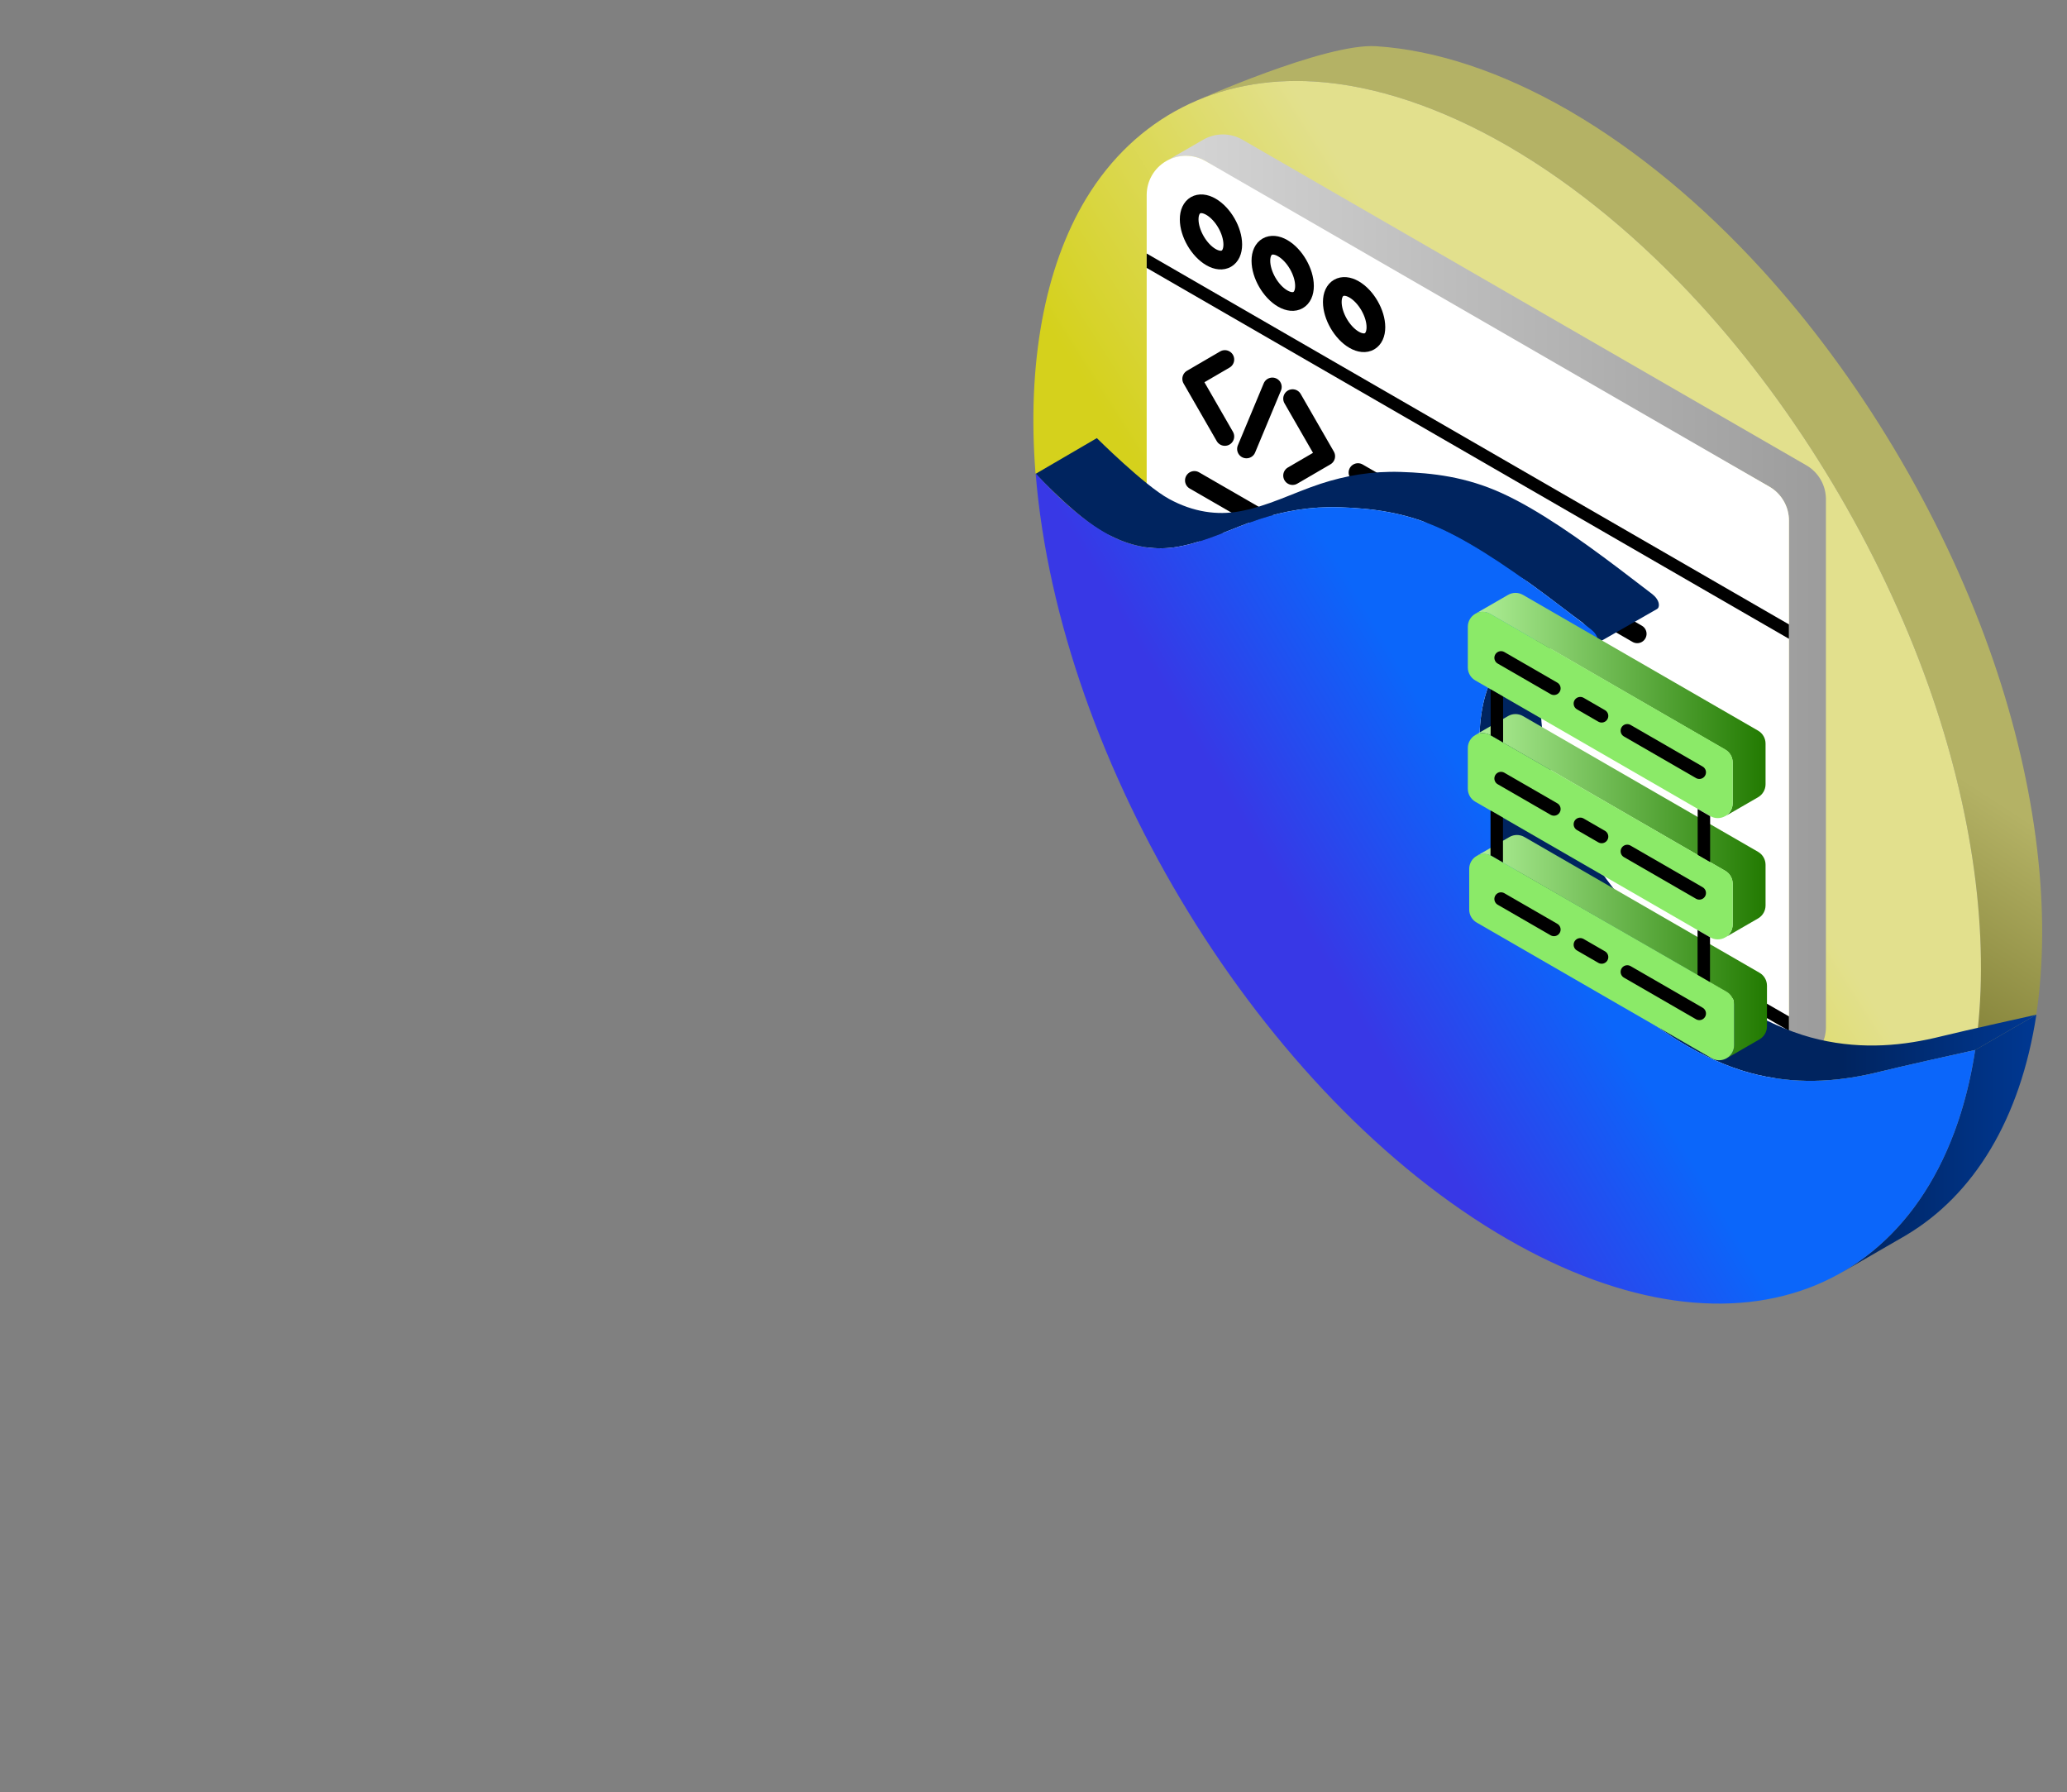 <svg width="100%" height="100%" viewBox="0 0 2764 2396" version="1.1" xmlns="http://www.w3.org/2000/svg" xmlns:xlink="http://www.w3.org/1999/xlink" xml:space="preserve" xmlns:serif="http://www.serif.com/" style="fill-rule:evenodd;clip-rule:evenodd;stroke-linecap:round;stroke-linejoin:round;stroke-miterlimit:1.5;">
    <rect x="0" y="0" width="2764" height="2396" fill="#808080" stroke="none"/>
    <g id="logo-top">
        <path id="logo-top-depth" d="M1597.63,135.627C1597.63,135.627 1771.56,57.441 1840.11,61.787C1920.62,66.892 2008.78,96.565 2096.22,146.808C2097.59,147.595 2098.95,148.386 2100.32,149.181C2188.83,200.848 2276.06,272.897 2356.15,360.63C2485.99,502.88 2594.87,684.878 2660.2,868.161C2720.37,1036.95 2742.77,1205.27 2724.72,1343.6C2724.15,1347.97 2722.89,1356.62 2722.89,1356.62L2641.05,1403.81C2641.7,1399.52 2642.31,1395.2 2642.88,1390.85C2660.93,1252.53 2638.52,1084.2 2578.35,915.415C2513.02,732.133 2404.15,550.134 2274.3,407.884C2194.22,320.151 2106.98,248.103 2018.47,196.435C2017.11,195.641 2015.74,194.85 2014.38,194.062C1926.94,143.819 1838.77,114.146 1758.26,109.041C1699.91,105.342 1645.66,114.566 1597.63,135.627Z" style="fill:url(#_Linear1);"/>
        <path id="logo-top-main" d="M2641.04,1403.87C2641.7,1399.56 2642.31,1395.22 2642.88,1390.85C2660.93,1252.53 2638.52,1084.2 2578.35,915.415C2513.02,732.133 2404.15,550.134 2274.3,407.884C2194.22,320.151 2106.98,248.103 2018.47,196.435C2017.11,195.641 2015.74,194.85 2014.38,194.062C1926.94,143.819 1838.77,114.146 1758.26,109.041C1628,100.782 1518.14,156.941 1452.45,265.372C1396.64,357.498 1373.16,486.888 1384.71,632.999C1415.05,665.908 1447.84,695.971 1480.98,714.148C1514.18,732.351 1546.12,736.037 1574.52,731.069C1613.49,724.252 1647.42,706.026 1683.83,694.077C1717.09,683.163 1752.5,676.98 1790.99,678.209C1833.99,679.582 1878.2,684.734 1926.05,706.473C1938.77,712.255 1951.64,719.039 1964.34,726.388C2016.95,756.902 2069.32,796.956 2121.31,836.86C2123.39,838.453 2125.46,840.049 2127.54,841.646C2131.63,844.798 2135.65,849.796 2136.23,854.88C2136.59,858.017 2135.64,860.515 2133.83,861.459C2132.02,862.411 2131.38,862.153 2128.59,861.033C2113.45,855.019 2098.82,852.514 2084.87,851.898C2051.01,850.403 2021.91,863.645 2003.75,890.662C1969.79,941.184 1968.32,1031.15 2008.19,1123.26C2043.21,1204.16 2104.79,1276.58 2163.18,1329.81C2224.07,1385.3 2289.62,1423.07 2350.62,1437.11C2410.08,1450.8 2464.19,1445.21 2514.45,1432.69C2544.39,1425.23 2603.5,1412.07 2641.04,1403.87Z" style="fill:url(#_Linear2);"/>
    </g>
    <g id="screen">
        <g id="screen-background">
            <path id="screen-background-depth" d="M1562.98,213.311C1575.83,205.952 1600.06,191.903 1608.99,186.748C1625.2,177.387 1645.18,177.387 1661.39,186.748C1846.23,293.465 2301.47,556.293 2415.45,622.101C2431.66,631.461 2441.65,648.761 2441.65,667.482L2441.65,1373.23C2441.65,1391.95 2431.66,1409.25 2415.45,1418.61C2406.52,1423.76 2392.17,1432.04 2392.17,1432.04L2366.19,1447.04C2369.89,1439.8 2392.2,1410.18 2392.2,1401.77L2392.2,696.029C2392.2,677.308 2382.22,660.009 2366,650.648C2252.02,584.84 1791.86,330.119 1611.95,215.295C1608.12,212.85 1596.97,207.988 1586.31,208.369C1576.51,208.719 1576.31,208.542 1562.98,213.311Z" style="fill:url(#_Linear3);"/>
            <path id="screen-background-main" d="M2392.2,696.029C2392.2,677.308 2382.22,660.009 2366,650.648C2252.02,584.84 1796.79,322.012 1611.95,215.295C1595.74,205.934 1575.76,205.934 1559.55,215.295C1543.33,224.656 1533.35,241.955 1533.35,260.676L1533.35,966.42C1533.35,985.141 1543.33,1002.44 1559.55,1011.8C1673.53,1077.61 2128.76,1340.44 2313.6,1447.15C2329.81,1456.52 2349.79,1456.52 2366,1447.15C2382.22,1437.79 2392.2,1420.49 2392.2,1401.77L2392.2,696.029Z" style="fill:white;"/>
        </g>
        <g id="screen-content">
            <path d="M1619.32,276.437C1635.41,285.727 1648.47,308.352 1648.47,326.93C1648.47,345.508 1635.41,353.05 1619.32,343.761C1603.23,334.472 1590.17,311.847 1590.17,293.268C1590.17,274.69 1603.23,267.148 1619.32,276.437Z" style="fill:none;stroke:black;stroke-width:25px;"/>
            <path d="M1715.22,331.804C1731.31,341.093 1744.37,363.718 1744.37,382.296C1744.37,400.875 1731.31,408.416 1715.22,399.127C1699.13,389.838 1686.06,367.213 1686.06,348.634C1686.06,330.056 1699.13,322.514 1715.22,331.804Z" style="fill:none;stroke:black;stroke-width:25px;"/>
            <path d="M1810.72,386.941C1826.81,396.23 1839.87,418.855 1839.87,437.434C1839.87,456.012 1826.81,463.554 1810.72,454.265C1794.63,444.975 1781.56,422.35 1781.56,403.772C1781.56,385.193 1794.63,377.652 1810.72,386.941Z" style="fill:none;stroke:black;stroke-width:25px;"/>
            <path d="M1666.79,600.234L1701.38,517.318" style="fill:none;stroke:black;stroke-width:25px;"/>
            <path d="M1728.44,635.833L1772.78,609.987L1728.44,532.945" style="fill:none;stroke:black;stroke-width:25px;"/>
            <path d="M1637.87,480.65L1593.53,506.496L1637.87,583.538" style="fill:none;stroke:black;stroke-width:25px;"/>
            <path d="M1815.88,631.816L1869.61,662.834" style="fill:none;stroke:black;stroke-width:25px;"/>
            <path d="M1898.43,878.988L1950.36,908.97" style="fill:none;stroke:black;stroke-width:25px;"/>
            <path d="M1835.22,842.495L1867.71,861.249" style="fill:none;stroke:black;stroke-width:25px;"/>
            <path d="M1597.38,705.178L1643.34,731.712" style="fill:none;stroke:black;stroke-width:25px;"/>
            <path d="M1597.11,766.489L1672.39,809.955" style="fill:none;stroke:black;stroke-width:25px;"/>
            <path d="M1597.12,642.301L1692.89,697.594" style="fill:none;stroke:black;stroke-width:25px;"/>
            <path d="M1679.04,751.212L1798.17,819.991" style="fill:none;stroke:black;stroke-width:25px;"/>
            <path d="M1832.59,902.447L1955.31,973.301" style="fill:none;stroke:black;stroke-width:25px;"/>
            <path d="M1702.9,827.571L1798.67,882.864" style="fill:none;stroke:black;stroke-width:25px;"/>
            <path d="M1730.33,719.206L1892.16,812.638" style="fill:none;stroke:black;stroke-width:25px;"/>
            <path d="M1910.5,686.444L2189.29,847.401" style="fill:none;stroke:black;stroke-width:25px;"/>
            <path id="screen-line-top" d="M1533.35,358.195L2392.2,854.057L2392.2,834.812L1533.35,338.95L1533.35,358.195Z"/>
            <path id="screen-line-bottom" d="M1533.35,882.296L2392.2,1378.16L2392.2,1358.91L1533.35,863.051L1533.35,882.296Z"/>
        </g>
    </g>
    <g id="logo-bottom">
        <path id="logo-bottom-depth-side" d="M2641.2,1403.86C2641.2,1403.86 2723.03,1356.62 2723.03,1356.62C2701.62,1496.73 2639.18,1597.5 2549.3,1651.15L2549.66,1650.97L2463.09,1700.99L2463.39,1700.78C2477.16,1692.85 2490.29,1683.84 2502.75,1673.77C2550.12,1635.47 2587.72,1581.88 2612.99,1514.48L2613.46,1513.2L2613.79,1512.32C2613.98,1511.8 2614.17,1511.27 2614.37,1510.75L2614.94,1509.17L2615.51,1507.59C2615.7,1507.06 2615.88,1506.54 2616.07,1506.01L2616.63,1504.42L2617.18,1502.82L2617.74,1501.22L2618.28,1499.61L2618.82,1498L2619.36,1496.39L2619.89,1494.77L2620.42,1493.14L2620.94,1491.51L2621.46,1489.88L2621.98,1488.24L2622.49,1486.59L2622.99,1484.94L2623.49,1483.29L2624.06,1481.39L2624.48,1479.96L2624.97,1478.3L2625.49,1476.47L2625.93,1474.94L2626.4,1473.26L2626.91,1471.41L2627.33,1469.88L2627.79,1468.18L2628.29,1466.31L2628.7,1464.77L2629.14,1463.06L2629.63,1461.16L2630.1,1459.3L2630.65,1457.08L2630.97,1455.77L2631.35,1454.2L2631.92,1451.81L2632.23,1450.49L2632.55,1449.13L2633.15,1446.5L2633.45,1445.17L2633.74,1443.86L2634.2,1441.8L2634.63,1439.8L2634.9,1438.52L2635.33,1436.47L2635.76,1434.39L2636.01,1433.13L2636.42,1431.1L2636.85,1428.94L2637.09,1427.7L2637.47,1425.69L2637.89,1423.44L2638.11,1422.23L2638.47,1420.26L2638.89,1417.9L2639.1,1416.71L2639.43,1414.8L2639.85,1412.32L2640.04,1411.15L2640.34,1409.33L2640.76,1406.69L2640.93,1405.55C2641.02,1405 2641.11,1404.43 2641.2,1403.86Z" style="fill:url(#_Linear4);"/>
        <path id="logo-bottom-depth-top" d="M2636.98,1404.8C2618.04,1409 2540.65,1426.19 2514.6,1432.68C2464.34,1445.2 2410.23,1450.8 2350.77,1437.11C2289.77,1423.06 2224.22,1385.3 2163.33,1329.8C2104.94,1276.57 2043.36,1204.15 2008.34,1123.25C1968.47,1031.15 1969.94,941.176 2003.9,890.654C2021.27,864.818 2048.63,851.579 2080.6,851.779C2051.73,903.49 2052.42,988.791 2090.17,1076C2125.19,1156.9 2186.77,1229.33 2245.17,1282.56C2306.05,1338.05 2371.61,1375.81 2432.61,1389.86C2492.06,1403.55 2546.18,1397.96 2596.43,1385.43C2626.21,1378.02 2723.03,1356.62 2723.03,1356.62C2723.03,1356.62 2641.2,1403.86 2641.2,1403.86L2636.98,1404.8ZM1485.74,716.579C1449.21,701.882 1384.87,633.498 1384.87,633.498L1466.7,585.745C1466.7,585.745 1530.05,648.841 1562.97,666.894C1596.16,685.097 1628.11,688.783 1656.51,683.815C1695.48,676.997 1729.4,658.771 1765.81,646.822C1799.07,635.909 1834.49,629.726 1872.98,630.955C1915.97,632.328 1960.19,637.479 2008.03,659.219C2020.76,665 2033.62,671.785 2046.33,679.133C2098.94,709.648 2151.3,749.701 2203.29,789.605C2205.37,791.199 2207.45,792.794 2209.52,794.391C2213.62,797.543 2217.64,802.542 2218.22,807.625C2218.57,810.762 2217.62,813.261 2215.82,814.205C2214,815.157 2134,860.988 2134,860.988C2134,860.988 2138.98,853.477 2128.65,844.074C2109.2,826.369 2123.5,838.135 2104.03,823.491C2057.77,788.119 2011.23,753.486 1964.49,726.38C1951.79,719.031 1938.92,712.247 1926.2,706.466C1878.35,684.726 1834.14,679.574 1791.14,678.202C1752.65,676.973 1717.24,683.156 1683.98,694.069C1647.57,706.018 1613.64,724.244 1574.67,731.061C1547.59,735.799 1517.29,732.667 1485.74,716.579Z" style="fill:url(#_Linear5);"/>
        <path id="logo-bottom-main" d="M1384.87,632.992C1415.03,665.636 1448.22,696.088 1481.13,714.14C1514.33,732.343 1546.27,736.03 1574.67,731.061C1613.64,724.244 1647.57,706.018 1683.98,694.069C1717.24,683.156 1752.65,676.973 1791.14,678.202C1834.14,679.574 1878.35,684.726 1926.2,706.466C1938.92,712.247 1951.79,719.031 1964.49,726.38C2017.1,756.895 2069.47,796.948 2121.46,836.852C2123.54,838.446 2125.61,840.041 2127.69,841.638C2131.78,844.79 2135.8,849.789 2136.38,854.872C2136.74,858.009 2135.79,860.508 2133.99,861.452C2132.17,862.404 2131.53,862.145 2128.74,861.025C2113.6,855.012 2098.97,852.507 2085.02,851.89C2051.16,850.396 2022.06,863.637 2003.9,890.654C1969.94,941.176 1968.47,1031.15 2008.34,1123.25C2043.36,1204.15 2104.94,1276.57 2163.33,1329.8C2224.22,1385.3 2289.77,1423.06 2350.77,1437.11C2410.23,1450.8 2464.34,1445.2 2514.6,1432.68C2544.37,1425.26 2603.63,1412.07 2641.2,1403.86C2592.38,1723.3 2330.35,1838.27 2015.6,1656.55C1687.2,1466.95 1416.23,1020.86 1384.87,632.992Z" style="fill:url(#_Linear6);"/>
    </g>
    <g id="code-box">
        <g id="code-box-depth">
            <path id="code-box-depth-bottom" d="M1974.48,1144.42C1974.09,1144.64 1973.18,1145.16 1973.18,1145.16C1973.18,1145.16 2012.25,1122.61 2018.44,1119.04C2024.63,1115.46 2032.25,1115.46 2038.44,1119.04L2352.8,1300.53C2358.99,1304.1 2362.8,1310.71 2362.8,1317.85L2362.8,1372.25C2362.8,1379.4 2358.99,1386 2352.8,1389.57C2346.61,1393.14 2308.49,1415.15 2308.49,1415.15L2308.5,1415.15L2308.55,1415.12C2308.64,1415.07 2308.74,1415.01 2308.84,1414.95C2315.02,1411.38 2318.84,1404.78 2318.84,1397.63C2318.84,1378.68 2318.84,1356.44 2318.84,1343.23C2318.84,1336.09 2315.02,1329.49 2308.84,1325.91L1994.48,1144.42C1988.29,1140.85 1980.66,1140.85 1974.48,1144.42Z" style="fill:url(#_Linear7);"/>
            <path id="code-box-depth-middle" d="M1972.58,982.761C1972.19,982.984 1971.29,983.507 1971.29,983.507C1971.29,983.507 2010.35,960.95 2016.54,957.378C2022.73,953.805 2030.35,953.805 2036.54,957.378L2350.9,1138.87C2357.09,1142.45 2360.9,1149.05 2360.9,1156.19L2360.9,1210.59C2360.9,1217.74 2357.09,1224.34 2350.9,1227.91C2344.71,1231.49 2306.6,1253.49 2306.6,1253.49L2306.6,1253.49L2306.64,1253.46C2306.74,1253.41 2306.84,1253.35 2306.94,1253.3C2313.12,1249.73 2316.94,1243.12 2316.94,1235.98C2316.94,1217.03 2316.94,1194.78 2316.94,1181.58C2316.94,1174.43 2313.12,1167.83 2306.94,1164.26L1992.58,982.761C1986.39,979.188 1978.77,979.188 1972.58,982.761Z" style="fill:url(#_Linear8);"/>
            <path id="code-box-depth-top" d="M1972.58,820.733C1972.19,820.957 1971.29,821.479 1971.29,821.479C1971.29,821.479 2010.35,798.923 2016.54,795.35C2022.73,791.778 2030.35,791.778 2036.54,795.35L2350.9,976.846C2357.09,980.419 2360.9,987.021 2360.9,994.166L2360.9,1048.57C2360.9,1055.71 2357.09,1062.31 2350.9,1065.89C2344.71,1069.46 2306.6,1091.47 2306.6,1091.47L2306.6,1091.46L2306.64,1091.43C2306.74,1091.38 2306.84,1091.33 2306.94,1091.27C2313.12,1087.7 2316.94,1081.1 2316.94,1073.95C2316.94,1055 2316.94,1032.76 2316.94,1019.55C2316.94,1012.4 2313.12,1005.8 2306.94,1002.23L1992.58,820.733C1986.39,817.161 1978.77,817.161 1972.58,820.733Z" style="fill:url(#_Linear9);"/>
        </g>
        <g id="code-box-main">
            <g id="code-box-main-top">
                <path id="code-box1" serif:id="code-box" d="M2316.99,1019.35C2316.99,1012.2 2313.17,1005.6 2306.99,1002.03C2260.87,975.405 2067.8,863.937 1992.77,820.619C1986.59,817.046 1978.96,817.046 1972.77,820.619C1966.59,824.192 1962.77,830.794 1962.77,837.94C1962.77,856.901 1962.77,879.161 1962.77,892.374C1962.77,899.52 1966.59,906.122 1972.77,909.695C2018.89,936.319 2211.96,1047.79 2286.99,1091.1C2293.17,1094.68 2300.8,1094.68 2306.99,1091.1C2313.17,1087.53 2316.99,1080.93 2316.99,1073.78C2316.99,1054.82 2316.99,1032.56 2316.99,1019.35Z" style="fill:rgb(139,234,104);"/>
                <path id="code-block-left" d="M2007.17,879.454L2077.97,920.328" style="fill:none;stroke:black;stroke-width:17.78px;"/>
                <path id="code-block-middle" d="M2113.16,940.646L2141.73,957.141" style="fill:none;stroke:black;stroke-width:17.78px;"/>
                <path id="code-block-right" d="M2175.99,976.923L2272.35,1032.55" style="fill:none;stroke:black;stroke-width:17.78px;"/>
            </g>
            <g id="code-box-main-middle">
                <path id="code-box2" serif:id="code-box" d="M2316.99,1181.51C2316.99,1174.37 2313.17,1167.77 2306.99,1164.19C2260.87,1137.57 2067.8,1026.1 1992.77,982.784C1986.59,979.211 1978.96,979.211 1972.77,982.784C1966.59,986.357 1962.77,992.959 1962.77,1000.1C1962.77,1019.07 1962.77,1041.33 1962.77,1054.54C1962.77,1061.68 1966.59,1068.29 1972.77,1071.86C2018.89,1098.48 2211.96,1209.95 2286.99,1253.27C2293.17,1256.84 2300.8,1256.84 2306.99,1253.27C2313.17,1249.7 2316.99,1243.09 2316.99,1235.95C2316.99,1216.99 2316.99,1194.73 2316.99,1181.51Z" style="fill:rgb(139,234,104);"/>
                <path id="code-block-left1" serif:id="code-block-left" d="M2007.17,1040.8L2077.97,1081.67" style="fill:none;stroke:black;stroke-width:17.78px;"/>
                <path id="code-block-middle1" serif:id="code-block-middle" d="M2113.16,1101.99L2141.73,1118.48" style="fill:none;stroke:black;stroke-width:17.78px;"/>
                <path id="code-block-right1" serif:id="code-block-right" d="M2175.99,1138.27L2272.35,1193.89" style="fill:none;stroke:black;stroke-width:17.78px;"/>
            </g>
            <g id="code-box-main-bottom">
                <path id="code-box3" serif:id="code-box" d="M2318.84,1343.06C2318.84,1335.92 2315.02,1329.31 2308.84,1325.74C2262.72,1299.12 2069.65,1187.65 1994.62,1144.33C1988.44,1140.76 1980.81,1140.76 1974.62,1144.33C1968.44,1147.9 1964.62,1154.51 1964.62,1161.65C1964.62,1180.61 1964.62,1202.87 1964.62,1216.09C1964.62,1223.23 1968.44,1229.84 1974.62,1233.41C2020.74,1260.03 2213.81,1371.5 2288.84,1414.82C2295.02,1418.39 2302.65,1418.39 2308.84,1414.82C2315.02,1411.25 2318.84,1404.64 2318.84,1397.5C2318.84,1378.54 2318.84,1356.28 2318.84,1343.06Z" style="fill:rgb(139,234,104);"/>
                <path id="code-block-left2" serif:id="code-block-left" d="M2007.17,1201.89L2077.97,1242.76" style="fill:none;stroke:black;stroke-width:17.78px;"/>
                <path id="code-block-middle2" serif:id="code-block-middle" d="M2113.16,1263.08L2141.73,1279.58" style="fill:none;stroke:black;stroke-width:17.78px;"/>
                <path id="code-block-right2" serif:id="code-block-right" d="M2175.99,1299.36L2272.35,1354.99" style="fill:none;stroke:black;stroke-width:17.78px;"/>
            </g>
        </g>
        <g id="code-box-connectors">
            <path d="M2001.62,929.656L2001.62,987.893" style="fill:none;"/>
            <path d="M1993.29,921.733L1993.29,983.081L2009.96,992.704L2009.96,931.355L1993.29,921.733Z"/>
            <path d="M2001.46,1090.04L2001.46,1148.28" style="fill:none;"/>
            <path d="M1993.12,1083.61L1993.12,1143.47L2009.79,1153.09L2009.79,1093.23L1993.12,1083.61Z"/>
            <path d="M2278.47,1089.49L2278.47,1147.73" style="fill:none;"/>
            <path d="M2270.13,1081.57L2270.13,1142.92L2286.8,1152.54L2286.8,1091.19L2270.13,1081.57Z"/>
            <path d="M2278.3,1249.88L2278.3,1308.11" style="fill:none;"/>
            <path d="M2269.97,1243.44L2269.97,1303.3L2286.64,1312.92L2286.64,1253.07L2269.97,1243.44Z"/>
        </g>
    </g>
    <defs>
        <linearGradient id="_Linear1" x1="0" y1="0" x2="1" y2="0" gradientUnits="userSpaceOnUse" gradientTransform="matrix(342.974,-524.918,524.918,342.974,1315.76,935.575)"><stop offset="0" style="stop-color:rgb(79,78,8);stop-opacity:1"/><stop offset="1" style="stop-color:rgb(180,178,101);stop-opacity:1"/></linearGradient>
        <linearGradient id="_Linear2" x1="0" y1="0" x2="1" y2="0.138" gradientUnits="userSpaceOnUse" gradientTransform="matrix(297.024,-353.431,454.592,605.433,1820.75,1098.51)"><stop offset="0" style="stop-color:rgb(213,209,28);stop-opacity:1"/><stop offset="1" style="stop-color:rgb(226,224,141);stop-opacity:1"/></linearGradient>
        <linearGradient id="_Linear3" x1="0" y1="0" x2="1" y2="0" gradientUnits="userSpaceOnUse" gradientTransform="matrix(853.15,0,0,1245.9,1588.5,802.677)"><stop offset="0" style="stop-color:rgb(212,212,212);stop-opacity:1"/><stop offset="1" style="stop-color:rgb(156,156,156);stop-opacity:1"/></linearGradient>
        <linearGradient id="_Linear4" x1="0" y1="0" x2="1" y2="0" gradientUnits="userSpaceOnUse" gradientTransform="matrix(259.944,0,0,344.371,2463.09,1528.8)"><stop offset="0" style="stop-color:rgb(0,36,95);stop-opacity:1"/><stop offset="1" style="stop-color:rgb(0,56,146);stop-opacity:1"/></linearGradient>
        <linearGradient id="_Linear5" x1="0" y1="0" x2="1" y2="0" gradientUnits="userSpaceOnUse" gradientTransform="matrix(259.944,0,0,344.371,2463.09,1528.8)"><stop offset="0" style="stop-color:rgb(0,36,95);stop-opacity:1"/><stop offset="1" style="stop-color:rgb(0,56,146);stop-opacity:1"/></linearGradient>
        <linearGradient id="_Linear6" x1="0" y1="0" x2="1" y2="0.033" gradientUnits="userSpaceOnUse" gradientTransform="matrix(237.335,-165.526,262.017,425.326,1695.21,1157.01)"><stop offset="0" style="stop-color:rgb(56,56,230);stop-opacity:1"/><stop offset="1" style="stop-color:rgb(11,102,250);stop-opacity:1"/></linearGradient>
        <linearGradient id="_Linear7" x1="0" y1="0" x2="1" y2="0" gradientUnits="userSpaceOnUse" gradientTransform="matrix(389.616,-3.89305e-13,3.68295e-30,298.796,1973.18,1265.75)"><stop offset="0" style="stop-color:rgb(175,240,151);stop-opacity:1"/><stop offset="1" style="stop-color:rgb(34,122,1);stop-opacity:1"/></linearGradient>
        <linearGradient id="_Linear8" x1="0" y1="0" x2="1" y2="0" gradientUnits="userSpaceOnUse" gradientTransform="matrix(389.616,-8.65122e-14,0,298.796,1971.28,1104.1)"><stop offset="0" style="stop-color:rgb(175,240,151);stop-opacity:1"/><stop offset="1" style="stop-color:rgb(34,122,1);stop-opacity:1"/></linearGradient>
        <linearGradient id="_Linear9" x1="0" y1="0" x2="1" y2="0" gradientUnits="userSpaceOnUse" gradientTransform="matrix(389.616,-8.65122e-14,7.36589e-30,298.796,1971.28,942.069)"><stop offset="0" style="stop-color:rgb(175,240,151);stop-opacity:1"/><stop offset="1" style="stop-color:rgb(34,122,1);stop-opacity:1"/></linearGradient>
    </defs>
</svg>
